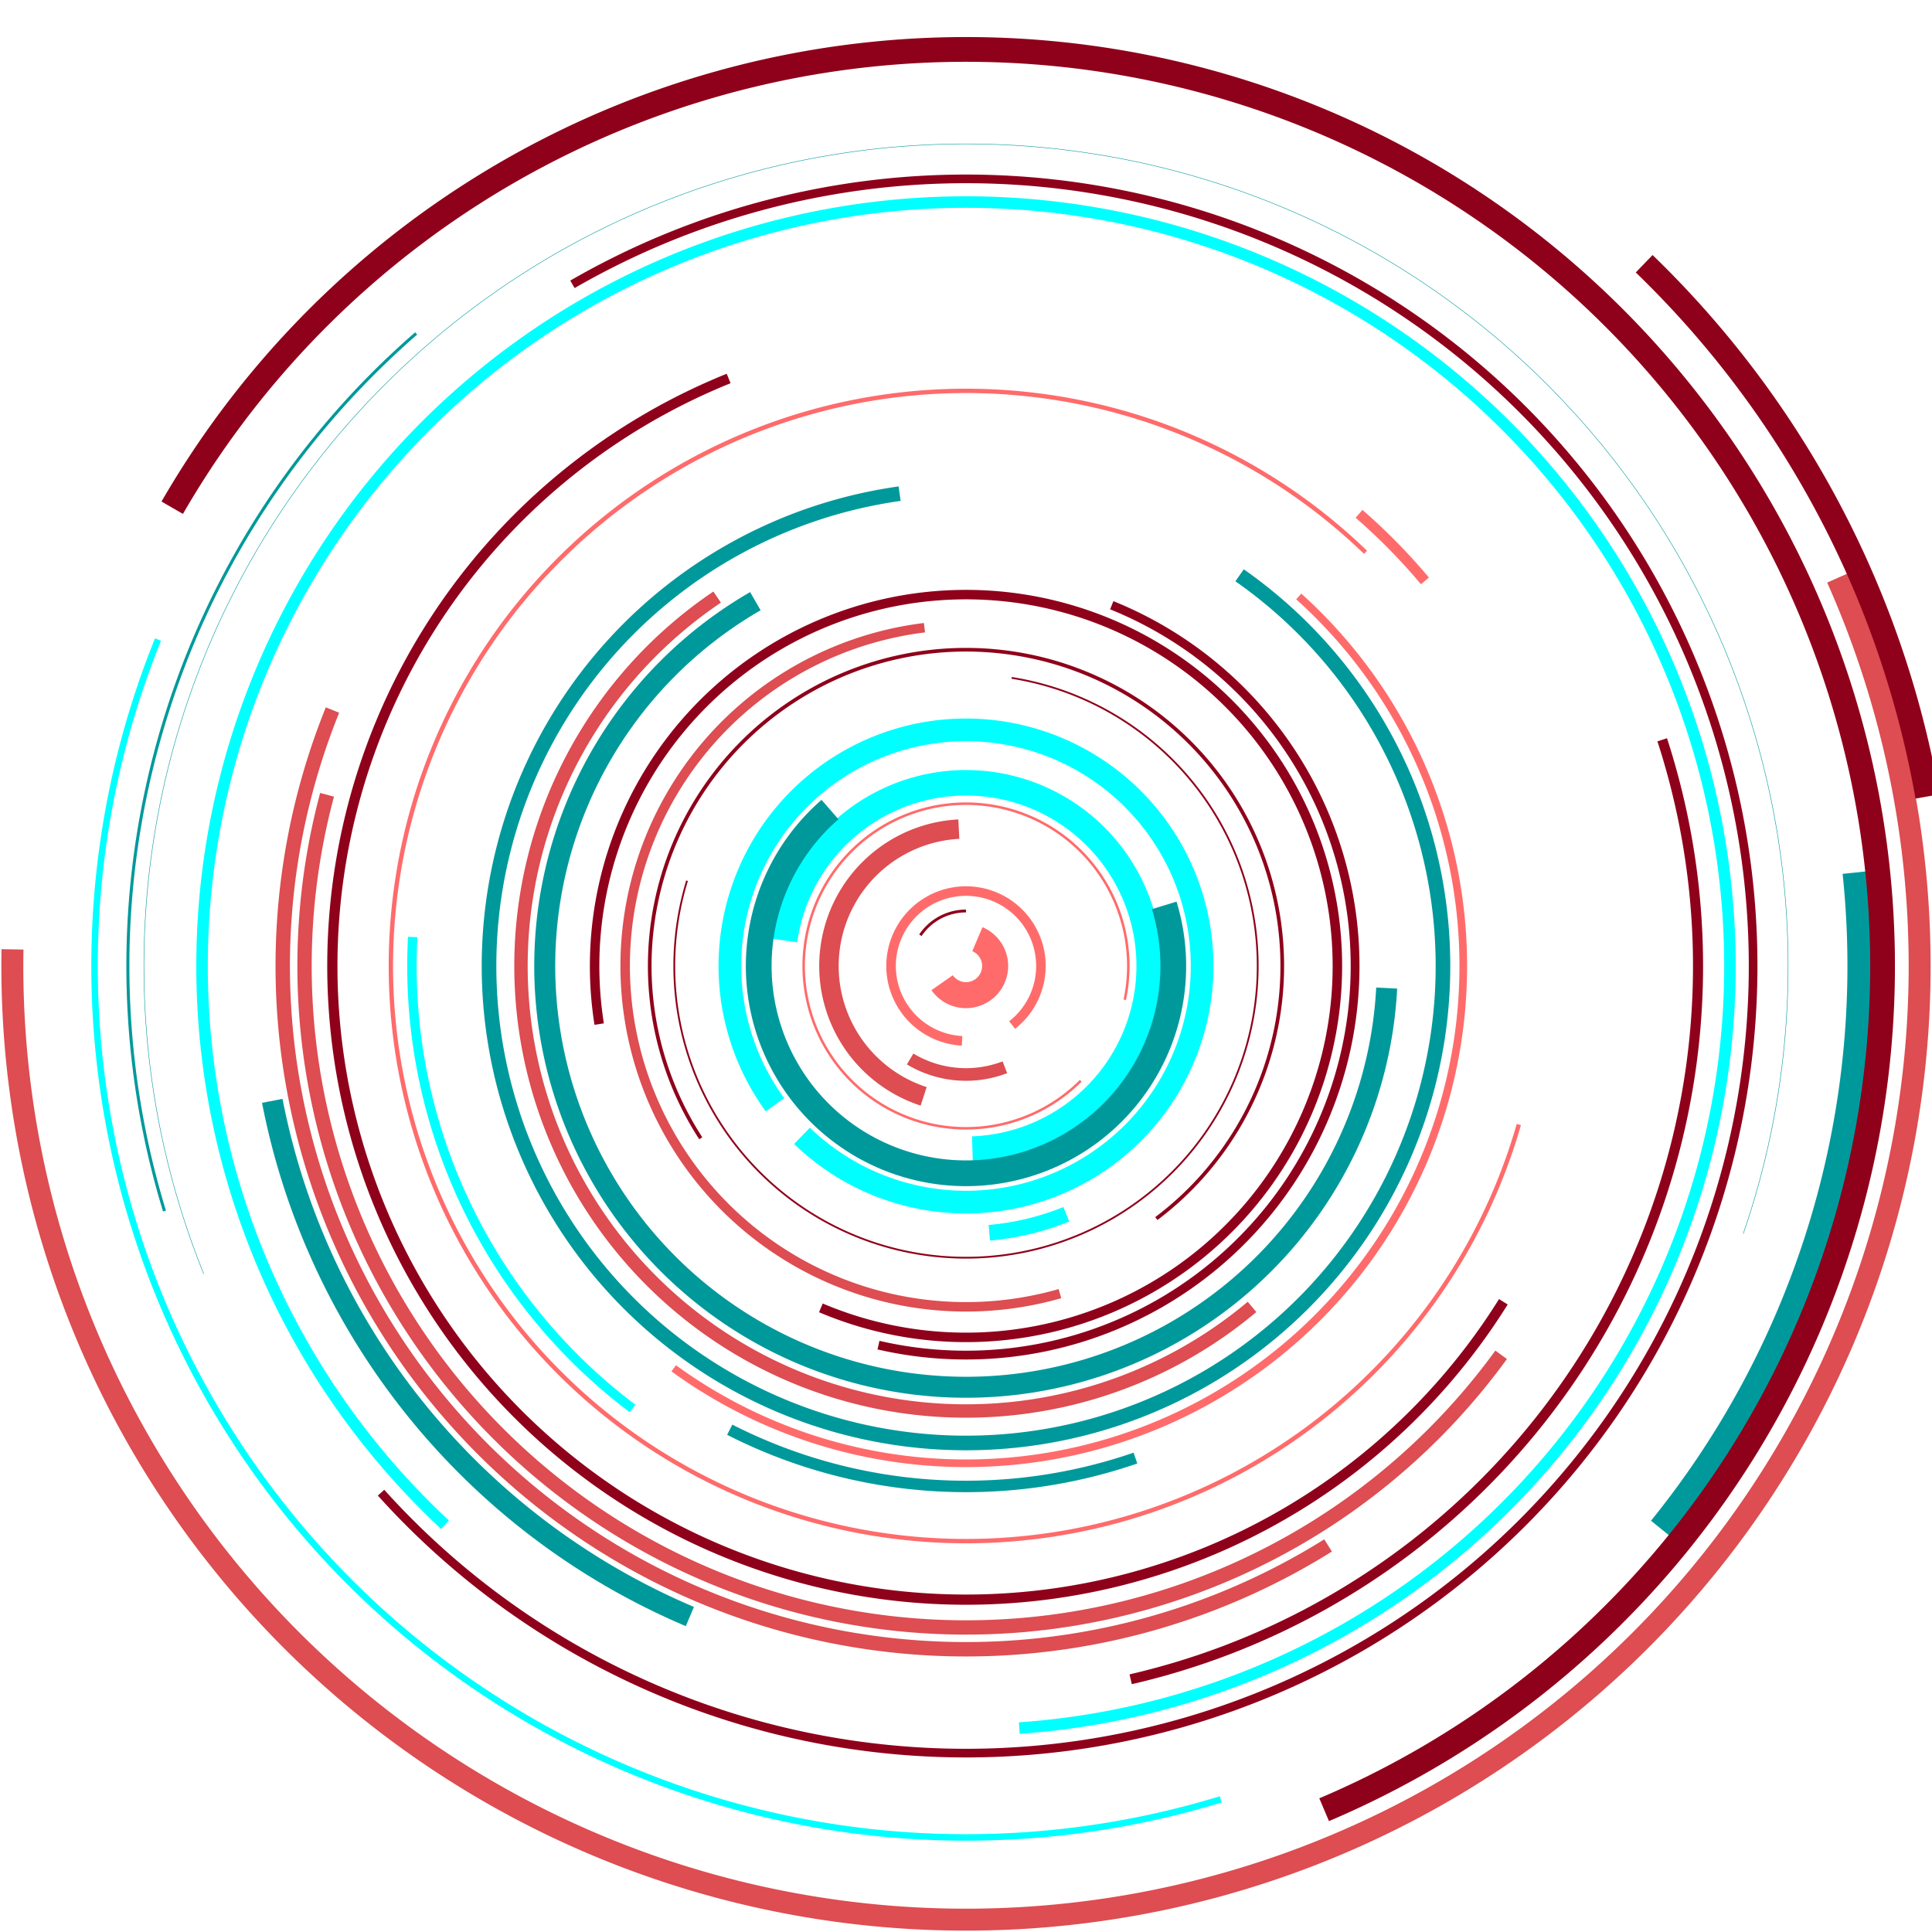 <svg viewBox="-512 -512 1024 1024" class="s-0si41JEa8pt8"><path d="M 6.037,-14.223 A 15.451,15.451 0 1 1 -12.657,8.863" stroke="#FF6B6B" stroke-width="13.799" fill="none"></path><!--<Ring>--><path d="M -24.175,-16.306 A 29.16,29.16 0 0 1 -5.356593033699335e-15,-29.16" stroke="#8f001a" stroke-width="1.501" fill="none"></path><!--<Ring>--><path d="M -2.078,39.66 A 39.714,39.714 0 1 1 24.451,31.295" stroke="#FF6B6B" stroke-width="5.061" fill="none"></path><!--<Ring>--><path d="M 20.604,53.675 A 57.493,57.493 0 0 1 -29.611,49.281" stroke="#dd4d51" stroke-width="6.697" fill="none"></path><!--<Ring>--><path d="M -22.447,69.084 A 72.639,72.639 0 0 1 -3.802,-72.54" stroke="#dd4d51" stroke-width="10.312" fill="none"></path><!--<Ring>--><path d="M 60.83,60.83 A 86.027,86.027 0 1 1 84.147,17.886" stroke="#FF6B6B" stroke-width="1.334" fill="none"></path><!--<Ring>--><path d="M -96.155,-13.514 A 97.1,97.1 0 1 1 3.389,97.041" stroke="#00FFFF" stroke-width="13.515" fill="none"></path><!--<Ring>--><path d="M 105.064,-32.121 A 109.864,109.864 0 1 1 -72.077,-82.916" stroke="#00999b" stroke-width="13.645" fill="none"></path><!--<Ring>--><path d="M -101.247,73.56 A 125.148,125.148 0 1 1 -86.935,90.024" stroke="#00FFFF" stroke-width="12.02" fill="none"></path><!--<Ring>--><path d="M 53.169,131.597 A 141.932,141.932 0 0 1 12.37,141.392" stroke="#00FFFF" stroke-width="8.291" fill="none"></path><!--<Ring>--><path d="M 24.187,-152.708 A 154.611,154.611 0 1 1 -147.855,-45.204" stroke="#8f001a" stroke-width="0.946" fill="none"></path><!--<Ring>--><path d="M -140.586,91.298 A 167.63,167.63 0 1 1 100.882,133.875" stroke="#8f001a" stroke-width="1.932" fill="none"></path><!--<Ring>--><path d="M 49.794,173.652 A 180.65,180.65 0 1 1 -22.016,-179.304" stroke="#dd4d51" stroke-width="5.02" fill="none"></path><!--<Ring>--><path d="M -194.417,30.793 A 196.841,196.841 0 1 1 -76.912,181.193" stroke="#8f001a" stroke-width="5.022" fill="none"></path><!--<Ring>--><path d="M 77.255,-191.213 A 206.23,206.23 0 0 1 -46.392,200.944" stroke="#8f001a" stroke-width="4.663" fill="none"></path><!--<Ring>--><path d="M 222.972,11.685 A 223.278,223.278 0 1 1 -111.639,-193.364" stroke="#00999b" stroke-width="11.123" fill="none"></path><!--<Ring>--><path d="M 151.611,180.683 A 235.865,235.865 0 1 1 -131.894,-195.541" stroke="#dd4d51" stroke-width="7.099" fill="none"></path><!--<Ring>--><path d="M 145.004,-207.087 A 252.807,252.807 0 1 1 -35.184,-250.346" stroke="#00999b" stroke-width="7.747" fill="none"></path><!--<Ring>--><path d="M 176.359,-195.866 A 263.564,263.564 0 0 1 -154.919,213.228" stroke="#FF6B6B" stroke-width="4.042" fill="none"></path><!--<Ring>--><path d="M 89.807,260.818 A 275.846,275.846 0 0 1 -125.232,245.781" stroke="#00999b" stroke-width="6.067" fill="none"></path><!--<Ring>--><path d="M -176.73,234.529 A 293.662,293.662 0 0 1 -293.26,-15.369" stroke="#00FFFF" stroke-width="4.99" fill="none"></path><!--<Ring>--><path d="M 293.017,84.021 A 304.826,304.826 0 1 1 211.75,-219.273" stroke="#FF6B6B" stroke-width="2.308" fill="none"></path><!--<Ring>--><path d="M 208.327,-239.652 A 317.542,317.542 0 0 1 243.252,-204.112" stroke="#FF6B6B" stroke-width="5.515" fill="none"></path><!--<Ring>--><path d="M 284.814,177.972 A 335.847,335.847 0 1 1 -125.81,-311.392" stroke="#8f001a" stroke-width="5.413" fill="none"></path><!--<Ring>--><path d="M 283.635,206.073 A 350.593,350.593 0 0 1 -338.646,-90.74" stroke="#dd4d51" stroke-width="7.583" fill="none"></path><!--<Ring>--><path d="M 191.906,307.114 A 362.143,362.143 0 0 1 -335.773,-135.661" stroke="#dd4d51" stroke-width="7.633" fill="none"></path><!--<Ring>--><path d="M -146.357,344.796 A 374.572,374.572 0 0 1 -367.69,71.472" stroke="#00999b" stroke-width="11.063" fill="none"></path><!--<Ring>--><path d="M 369.007,-119.898 A 387.997,387.997 0 0 1 87.28,378.053" stroke="#8f001a" stroke-width="5.337" fill="none"></path><!--<Ring>--><path d="M -276.146,296.13 A 404.907,404.907 0 1 1 28.245,403.92" stroke="#00FFFF" stroke-width="6.102" fill="none"></path><!--<Ring>--><path d="M -208.595,-361.297 A 417.19,417.19 0 1 1 -310.033,279.155" stroke="#8f001a" stroke-width="4.585" fill="none"></path><!--<Ring>--><path d="M -403.994,163.224 A 435.722,435.722 0 1 1 411.983,141.857" stroke="#00999b" stroke-width="0.249" fill="none"></path><!--<Ring>--><path d="M -424.811,129.878 A 444.222,444.222 0 0 1 -291.436,-335.258" stroke="#00999b" stroke-width="1.604" fill="none"></path><!--<Ring>--><path d="M 135.041,441.699 A 461.881,461.881 0 0 1 -428.248,-173.024" stroke="#00FFFF" stroke-width="3.433" fill="none"></path><!--<Ring>--><path d="M 471.536,-49.56 A 474.134,474.134 0 0 1 368.471,298.382" stroke="#00999b" stroke-width="13.904" fill="none"></path><!--<Ring>--><path d="M -420.715,-242.9 A 485.8,485.8 0 1 1 189.817,447.181" stroke="#8f001a" stroke-width="13.115" fill="none"></path><!--<Ring>--><path d="M 461.758,-205.588 A 505.458,505.458 0 1 1 -505.381,-8.821" stroke="#dd4d51" stroke-width="11.63" fill="none"></path><!--<Ring>--><path d="M 359.439,-372.21 A 517.433,517.433 0 0 1 509.572,-89.851" stroke="#8f001a" stroke-width="12.83" fill="none"></path><!--<Ring>--><!--<Sketch>--></svg>